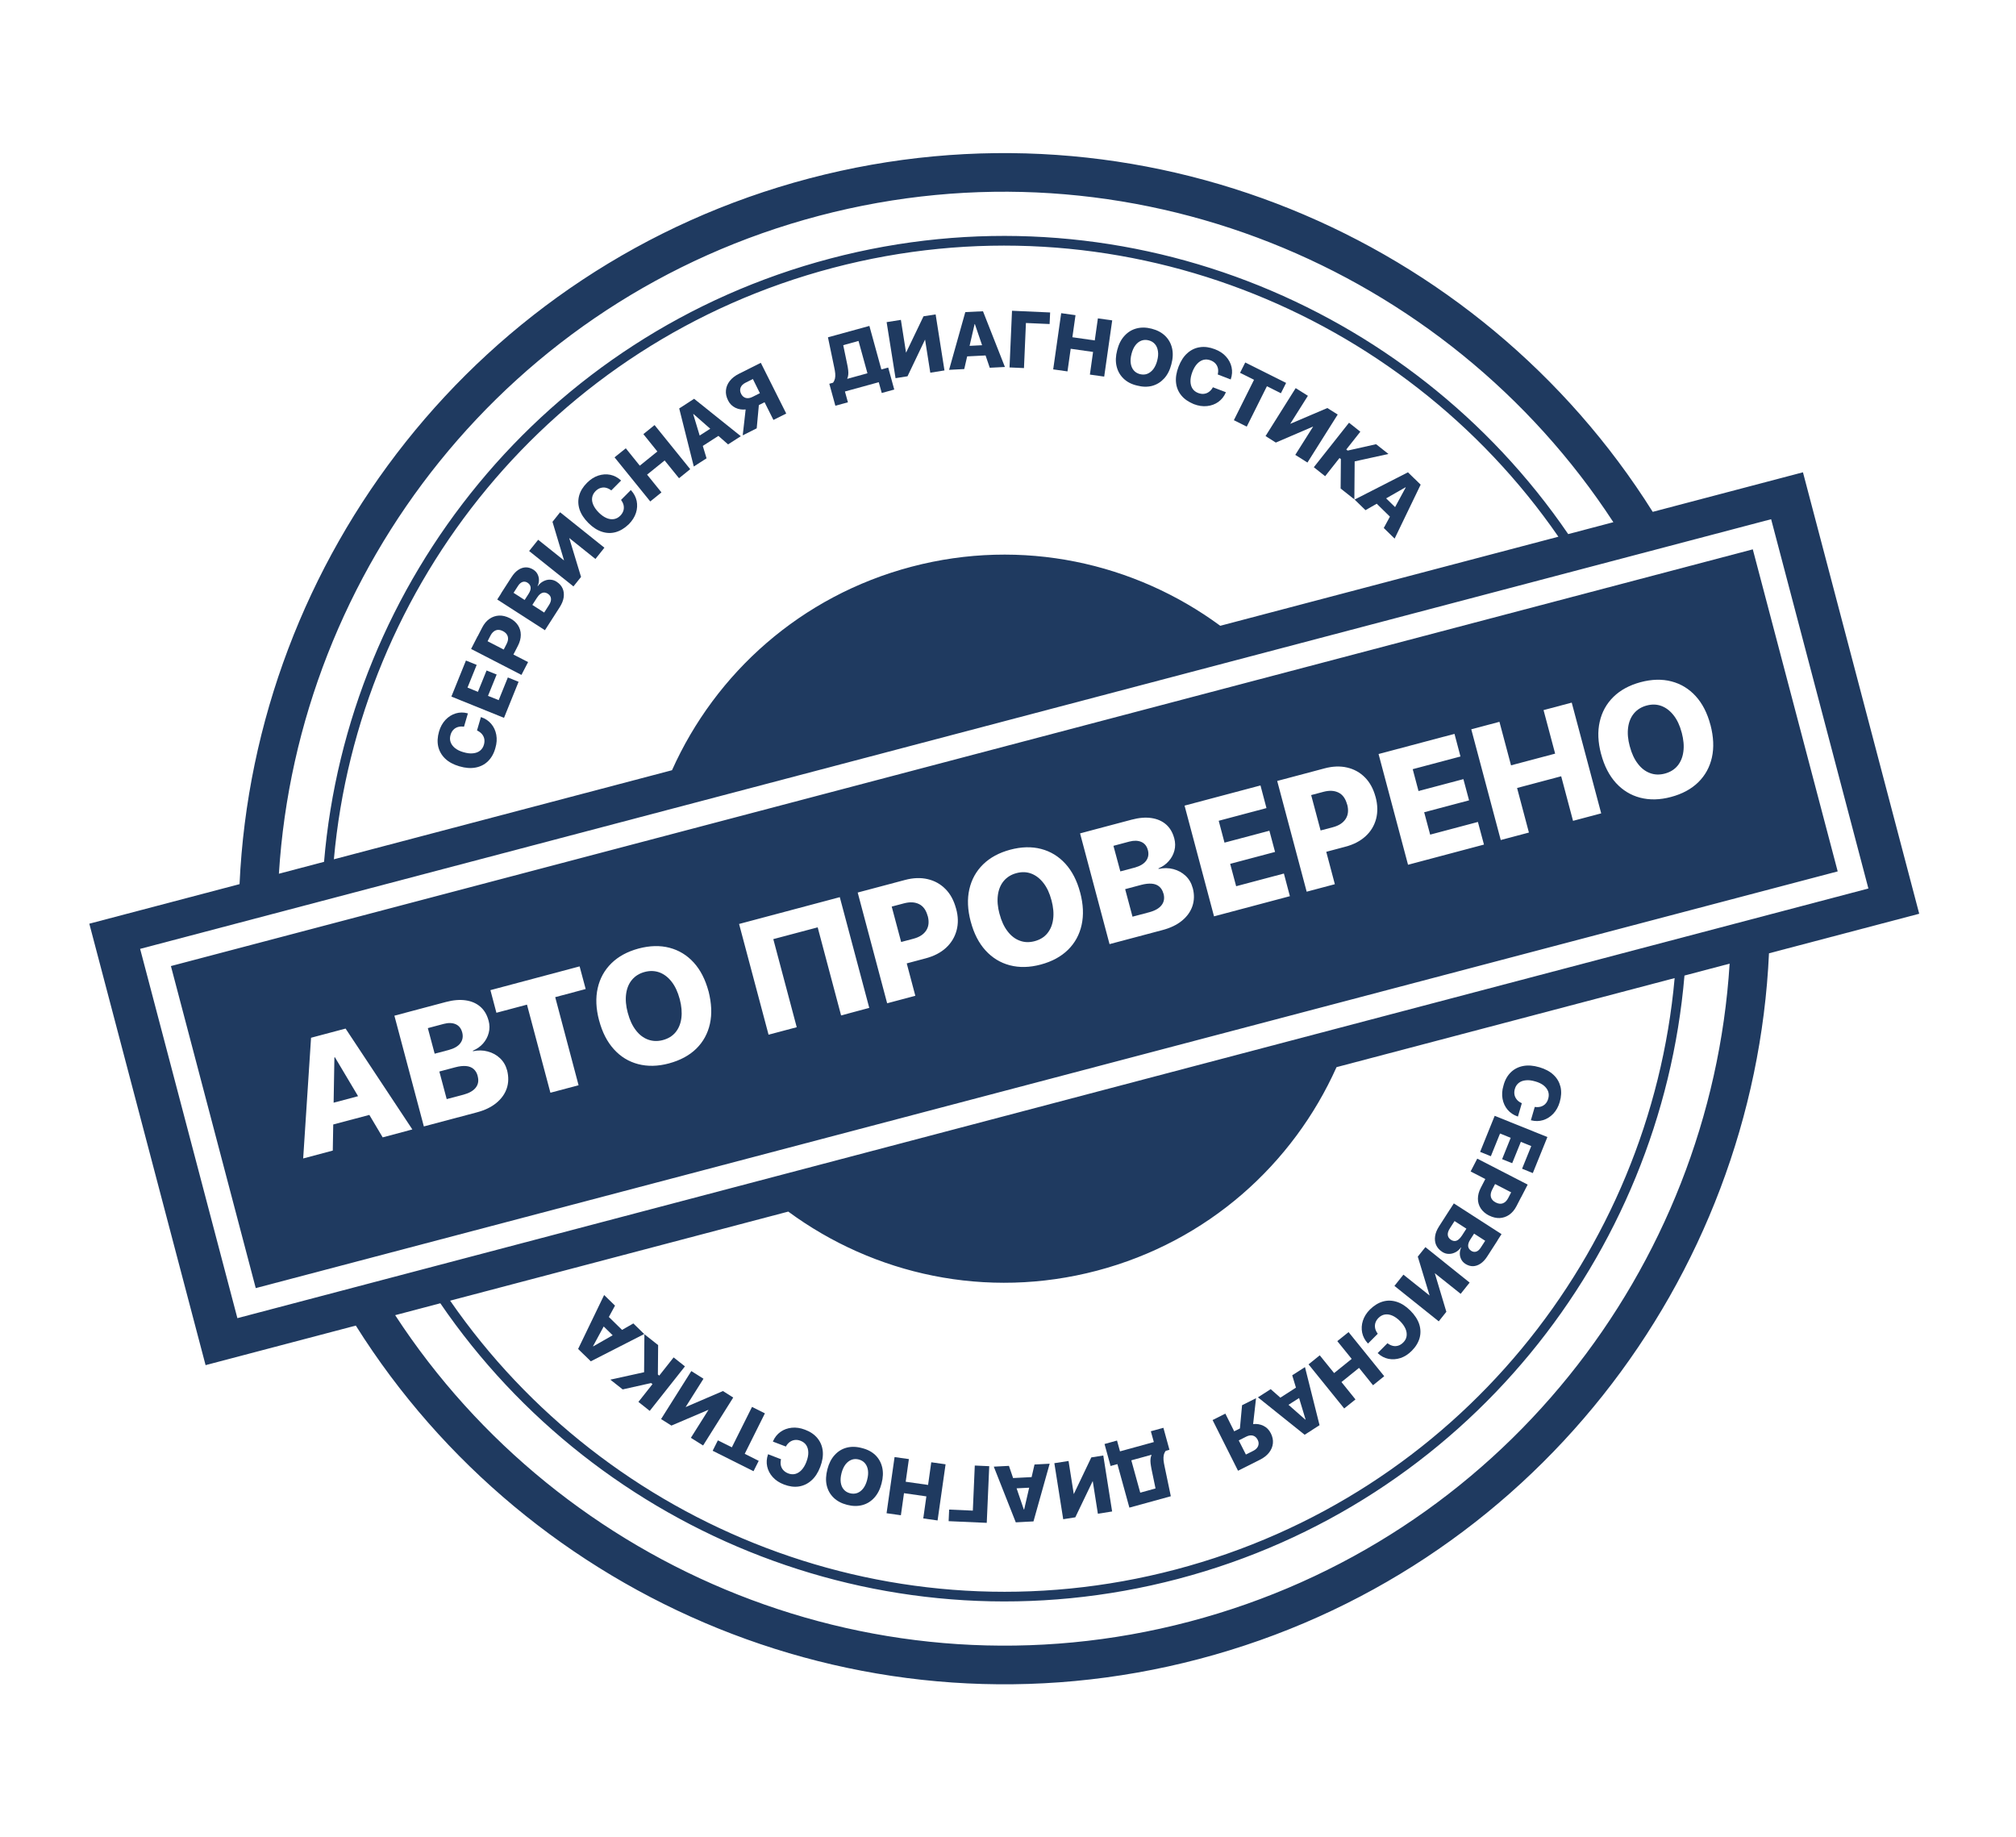 <svg width="158" height="144" viewBox="0 0 158 144" fill="none" xmlns="http://www.w3.org/2000/svg">
<path d="M129.529 40.115C115.945 18.491 89.395 7.145 63.426 13.983C37.456 20.826 19.941 43.782 18.774 69.292L7 72.392L16.112 106.989L27.886 103.889C41.469 125.514 68.025 136.859 93.989 130.016C119.958 123.173 137.473 100.223 138.641 74.712L150.415 71.612L141.303 37.015L129.529 40.115ZM64.195 16.91C88.533 10.501 113.396 20.918 126.444 40.926L122.905 41.859C110.495 23.692 87.544 14.34 65.078 20.26C42.611 26.18 27.248 45.617 25.397 67.543L21.858 68.476C23.352 44.633 39.858 23.319 64.195 16.91ZM122.136 42.063L95.636 49.044C88.926 44.103 80.125 42.124 71.441 44.414C62.758 46.703 56.073 52.756 52.667 60.364L26.167 67.344C28.095 45.837 43.213 26.802 65.271 20.994C87.33 15.187 109.862 24.293 122.136 42.063ZM93.219 127.089C68.882 133.499 44.019 123.081 30.97 103.073L34.509 102.14C46.925 120.308 69.871 129.654 92.337 123.739C114.803 117.819 130.166 98.382 132.017 76.456L135.556 75.523C134.062 99.361 117.557 120.68 93.219 127.089ZM35.279 101.936L61.779 94.955C68.489 99.896 77.29 101.875 85.973 99.585C94.657 97.296 101.342 91.243 104.748 83.635L131.247 76.655C129.32 98.163 114.201 117.197 92.143 123.005C70.09 128.818 47.552 119.701 35.279 101.936ZM146.432 69.634L18.605 103.307L10.982 74.365L138.809 40.692L146.432 69.634Z" fill="#1F3A60"/>
<path d="M118.408 84.039C118.673 83.779 119 83.615 119.377 83.544C119.754 83.473 120.177 83.503 120.641 83.641H120.646C121.11 83.779 121.483 83.978 121.758 84.243C122.039 84.508 122.217 84.824 122.304 85.186C122.385 85.548 122.365 85.941 122.242 86.364C122.135 86.736 121.962 87.042 121.733 87.287C121.503 87.526 121.238 87.695 120.937 87.787C120.636 87.878 120.325 87.883 120.004 87.802L119.979 87.797L120.284 86.751L120.325 86.757C120.483 86.777 120.626 86.767 120.764 86.726C120.896 86.685 121.019 86.614 121.116 86.512C121.218 86.41 121.294 86.272 121.34 86.104C121.396 85.905 121.396 85.721 121.335 85.543C121.274 85.37 121.156 85.212 120.988 85.074C120.815 84.936 120.595 84.829 120.325 84.753H120.32C120.045 84.671 119.8 84.64 119.581 84.666C119.362 84.686 119.178 84.753 119.03 84.87C118.882 84.987 118.78 85.14 118.724 85.339C118.678 85.497 118.668 85.645 118.694 85.788C118.719 85.93 118.78 86.053 118.872 86.17C118.964 86.287 119.086 86.374 119.239 86.445L119.27 86.461L118.964 87.506L118.933 87.496C118.622 87.389 118.362 87.215 118.158 86.976C117.954 86.736 117.822 86.451 117.76 86.124C117.699 85.798 117.72 85.446 117.832 85.079C117.944 84.64 118.143 84.299 118.408 84.039Z" fill="#1F3A60"/>
<path d="M121.274 89.112L120.131 91.937L119.29 91.595L120.009 89.821L119.193 89.489L118.515 91.162L117.725 90.846L118.398 89.173L117.562 88.837L116.843 90.616L116.001 90.275L117.143 87.45L121.274 89.112Z" fill="#1F3A60"/>
<path d="M119.729 92.84L119.209 93.844L115.257 91.81L115.777 90.805L119.729 92.84ZM117.429 92.299L116.945 93.237C116.838 93.452 116.802 93.64 116.848 93.819C116.894 93.992 117.021 94.135 117.225 94.242H117.23C117.439 94.349 117.623 94.369 117.791 94.303C117.959 94.237 118.097 94.099 118.204 93.89L118.688 92.952L119.458 93.35L118.852 94.527C118.699 94.823 118.51 95.047 118.281 95.206C118.051 95.364 117.801 95.445 117.531 95.461C117.261 95.471 116.985 95.404 116.7 95.262H116.695C116.414 95.119 116.2 94.93 116.052 94.706C115.904 94.477 115.828 94.227 115.828 93.951C115.828 93.676 115.899 93.39 116.052 93.095L116.659 91.917L117.429 92.299Z" fill="#1F3A60"/>
<path d="M114.303 95.221L113.635 96.261C113.508 96.455 113.452 96.633 113.467 96.786C113.482 96.939 113.564 97.067 113.712 97.163L113.717 97.168C113.814 97.23 113.916 97.26 114.013 97.26C114.11 97.26 114.212 97.219 114.303 97.148C114.395 97.077 114.492 96.97 114.579 96.832L115.231 95.822L115.833 96.21L115.226 97.153C115.104 97.342 115.053 97.515 115.063 97.663C115.078 97.811 115.155 97.933 115.298 98.025L115.303 98.03C115.43 98.112 115.563 98.132 115.695 98.091C115.828 98.051 115.945 97.944 116.047 97.785L116.7 96.776L117.373 97.209L116.557 98.474C116.399 98.719 116.226 98.907 116.032 99.035C115.843 99.162 115.644 99.228 115.445 99.234C115.247 99.239 115.048 99.177 114.849 99.055L114.844 99.05C114.701 98.958 114.594 98.841 114.523 98.703C114.451 98.561 114.41 98.413 114.41 98.249C114.41 98.086 114.441 97.928 114.517 97.775L114.497 97.765C114.38 97.928 114.237 98.056 114.069 98.142C113.9 98.229 113.727 98.275 113.544 98.27C113.36 98.27 113.187 98.214 113.023 98.107L113.018 98.102C112.804 97.964 112.651 97.785 112.554 97.576C112.463 97.367 112.437 97.133 112.473 96.883C112.508 96.628 112.616 96.373 112.789 96.103L113.63 94.792L114.303 95.221ZM117.679 96.72L117.067 97.673L113.329 95.266L113.941 94.313L117.679 96.72Z" fill="#1F3A60"/>
<path d="M115.18 100.519L114.477 101.401L112.452 99.784L112.162 100.152L112.31 99.32L113.355 102.808L112.758 103.558L109.286 100.779L109.99 99.897L112.034 101.528L112.361 101.12L112.182 101.992L111.116 98.484L111.713 97.74L115.18 100.519Z" fill="#1F3A60"/>
<path d="M108.383 102.003C108.74 101.901 109.102 101.911 109.469 102.028C109.837 102.145 110.194 102.375 110.535 102.716C110.877 103.058 111.106 103.41 111.229 103.777C111.346 104.144 111.356 104.506 111.259 104.863C111.157 105.22 110.953 105.557 110.642 105.868C110.367 106.143 110.071 106.332 109.755 106.434C109.439 106.536 109.128 106.556 108.817 106.495C108.511 106.434 108.23 106.286 107.991 106.061L107.97 106.046L108.74 105.271L108.776 105.297C108.903 105.388 109.036 105.45 109.174 105.48C109.311 105.511 109.449 105.501 109.587 105.46C109.724 105.419 109.857 105.332 109.979 105.21C110.122 105.067 110.214 104.899 110.239 104.715C110.265 104.532 110.239 104.338 110.153 104.139C110.066 103.94 109.923 103.736 109.724 103.537C109.52 103.333 109.316 103.191 109.113 103.104C108.909 103.017 108.715 102.992 108.531 103.022C108.348 103.053 108.185 103.14 108.037 103.288C107.919 103.405 107.843 103.532 107.797 103.665C107.751 103.803 107.746 103.94 107.771 104.083C107.797 104.226 107.863 104.363 107.96 104.501L107.981 104.527L107.216 105.297L107.19 105.271C106.966 105.026 106.823 104.751 106.757 104.445C106.696 104.139 106.711 103.823 106.813 103.507C106.915 103.191 107.098 102.895 107.374 102.62C107.69 102.314 108.026 102.105 108.383 102.003Z" fill="#1F3A60"/>
<path d="M108.485 107.856L107.608 108.565L106.512 107.203L105.135 108.315L106.232 109.676L105.349 110.385L102.555 106.928L103.432 106.219L104.559 107.611L105.936 106.5L104.809 105.108L105.691 104.399L108.485 107.856Z" fill="#1F3A60"/>
<path d="M102.305 111.262L102.825 112.078L102.249 112.445L98.588 109.513L99.588 108.871L102.305 111.262ZM102.295 109.258L100.505 110.405L99.853 109.855L102.066 108.432L102.295 109.258ZM103.417 111.695L102.54 112.256L102.02 111.441L102.321 111.247L101.275 107.785L102.275 107.142L103.417 111.695Z" fill="#1F3A60"/>
<path d="M96.034 110.788L96.727 112.175L97.176 111.951L97.344 110.13L98.44 109.58L98.211 111.609C98.496 111.578 98.762 111.619 99.016 111.742C99.272 111.864 99.46 112.058 99.593 112.323L99.598 112.328C99.73 112.593 99.787 112.853 99.761 113.113C99.736 113.373 99.639 113.613 99.465 113.837C99.292 114.062 99.047 114.255 98.726 114.413L97.028 115.265L95.034 111.293L96.034 110.788ZM97.645 113.995L98.231 113.7C98.415 113.608 98.542 113.48 98.603 113.327C98.665 113.169 98.654 113.011 98.568 112.838L98.563 112.833C98.476 112.664 98.354 112.557 98.196 112.512C98.037 112.471 97.859 112.496 97.67 112.593L97.084 112.889L97.645 113.995Z" fill="#1F3A60"/>
<path d="M91.179 111.9L91.653 113.623L91.363 113.705C91.286 113.807 91.235 113.919 91.21 114.031C91.184 114.143 91.179 114.276 91.189 114.424C91.205 114.572 91.23 114.745 91.276 114.944L91.761 117.264L88.513 118.156L87.574 114.745L87.039 114.893L86.565 113.17L87.544 112.899L87.778 113.746L90.43 113.017L90.195 112.17L91.179 111.9ZM90.175 114.689C90.159 114.556 90.159 114.439 90.17 114.332C90.18 114.225 90.205 114.128 90.246 114.041L90.241 114.016L88.665 114.449L89.364 116.984L90.562 116.652L90.246 115.128C90.216 114.964 90.19 114.822 90.175 114.689Z" fill="#1F3A60"/>
<path d="M87.161 118.457L86.044 118.635L85.642 116.076L85.178 116.147L85.851 115.632L84.275 118.916L83.327 119.064L82.633 114.673L83.745 114.5L84.153 117.085L84.668 117.004L83.949 117.529L85.529 114.22L86.468 114.072L87.161 118.457Z" fill="#1F3A60"/>
<path d="M80.242 118.309L80.293 119.273L79.61 119.309L77.886 114.944L79.074 114.883L80.242 118.309ZM81.231 116.565L79.11 116.672L78.814 115.867L81.44 115.734L81.231 116.565ZM80.997 119.237L79.956 119.288L79.905 118.319L80.267 118.299L81.078 114.776L82.266 114.714L80.997 119.237Z" fill="#1F3A60"/>
<path d="M77.529 114.908L77.335 119.349L74.347 119.217L74.388 118.309L76.244 118.391L76.397 114.857L77.529 114.908Z" fill="#1F3A60"/>
<path d="M73.481 119.161L72.359 119.003L72.603 117.274L70.849 117.024L70.605 118.753L69.483 118.595L70.11 114.194L71.232 114.352L70.982 116.127L72.736 116.377L72.986 114.602L74.108 114.76L73.481 119.161Z" fill="#1F3A60"/>
<path d="M68.606 114.041C68.876 114.306 69.055 114.628 69.141 115.005C69.228 115.382 69.213 115.801 69.09 116.259V116.265C68.973 116.723 68.779 117.096 68.519 117.381C68.259 117.667 67.948 117.861 67.581 117.957C67.214 118.054 66.816 118.049 66.388 117.937C65.949 117.825 65.597 117.636 65.327 117.371C65.057 117.106 64.879 116.79 64.792 116.412C64.705 116.035 64.726 115.617 64.843 115.163V115.158C64.96 114.699 65.149 114.327 65.409 114.041C65.669 113.751 65.98 113.557 66.342 113.46C66.704 113.363 67.107 113.368 67.545 113.486C67.984 113.593 68.336 113.781 68.606 114.041ZM66.73 114.408C66.551 114.48 66.393 114.602 66.26 114.776C66.128 114.954 66.026 115.173 65.954 115.444V115.449C65.883 115.719 65.863 115.964 65.893 116.183C65.924 116.402 66 116.586 66.123 116.729C66.245 116.876 66.413 116.978 66.617 117.029C66.816 117.08 67.01 117.075 67.188 117.009C67.367 116.943 67.525 116.82 67.657 116.647C67.79 116.474 67.892 116.249 67.963 115.974V115.969C68.035 115.699 68.055 115.454 68.025 115.235C67.994 115.015 67.918 114.832 67.795 114.684C67.673 114.536 67.51 114.439 67.306 114.383C67.102 114.332 66.908 114.337 66.73 114.408Z" fill="#1F3A60"/>
<path d="M64.063 112.711C64.297 112.996 64.44 113.333 64.481 113.715C64.522 114.098 64.456 114.516 64.282 114.97C64.109 115.423 63.879 115.775 63.589 116.03C63.303 116.285 62.972 116.443 62.605 116.499C62.237 116.555 61.85 116.499 61.437 116.341C61.075 116.203 60.784 116.01 60.56 115.76C60.336 115.51 60.193 115.235 60.126 114.929C60.06 114.623 60.081 114.312 60.188 113.996L60.193 113.97L61.212 114.363L61.202 114.404C61.172 114.556 61.167 114.704 61.197 114.842C61.228 114.98 61.289 115.102 61.386 115.214C61.483 115.321 61.61 115.408 61.773 115.474C61.967 115.546 62.151 115.561 62.329 115.515C62.508 115.469 62.676 115.362 62.824 115.204C62.972 115.046 63.099 114.832 63.201 114.567V114.562C63.303 114.296 63.354 114.052 63.349 113.832C63.344 113.608 63.293 113.425 63.191 113.266C63.089 113.108 62.941 112.996 62.747 112.92C62.594 112.859 62.446 112.838 62.304 112.853C62.161 112.869 62.028 112.92 61.911 113.001C61.794 113.083 61.687 113.2 61.605 113.343L61.59 113.368L60.575 112.981L60.585 112.95C60.718 112.644 60.912 112.405 61.167 112.221C61.422 112.038 61.717 111.931 62.049 111.895C62.38 111.859 62.727 111.91 63.089 112.048C63.502 112.201 63.828 112.425 64.063 112.711Z" fill="#1F3A60"/>
<path d="M58.367 113.939L59.463 114.49L59.055 115.301L55.853 113.699L56.261 112.884L57.358 113.429L58.938 110.263L59.948 110.767L58.367 113.939Z" fill="#1F3A60"/>
<path d="M55.104 113.286L54.145 112.685L55.527 110.492L55.129 110.242L55.971 110.298L52.621 111.726L51.81 111.216L54.181 107.453L55.134 108.055L53.737 110.268L54.176 110.543L53.288 110.467L56.659 109.019L57.465 109.528L55.104 113.286Z" fill="#1F3A60"/>
<path d="M53.681 107.086L50.922 110.574L50.035 109.87L51.137 108.478L51.03 108.392L48.801 108.891L47.833 108.126L50.571 107.525L50.479 107.637L50.504 104.567L51.58 105.419L51.56 107.724L51.667 107.81L52.794 106.383L53.681 107.086Z" fill="#1F3A60"/>
<path d="M46.476 105.506L45.798 106.199L45.309 105.72L47.348 101.493L48.2 102.324L46.476 105.506ZM46.303 106.689L45.558 105.959L46.237 105.266L46.497 105.516L49.638 103.721L50.489 104.552L46.303 106.689ZM48.424 105.047L46.905 103.558L47.292 102.798L49.174 104.639L48.424 105.047Z" fill="#1F3A60"/>
<path d="M72.701 71.781C72.579 71.327 72.359 71.021 72.033 70.858C71.707 70.695 71.314 70.674 70.85 70.796L69.886 71.051L70.626 73.825L71.59 73.57C72.053 73.448 72.385 73.234 72.589 72.923C72.788 72.617 72.829 72.24 72.711 71.791L72.701 71.781Z" fill="#1F3A60"/>
<path d="M53.269 78.292C53.121 77.746 52.917 77.298 52.642 76.946C52.371 76.594 52.05 76.349 51.688 76.212C51.326 76.079 50.934 76.064 50.52 76.176C50.118 76.283 49.786 76.487 49.536 76.783C49.286 77.079 49.133 77.446 49.072 77.889C49.011 78.333 49.052 78.828 49.2 79.378L49.205 79.388C49.348 79.934 49.557 80.383 49.832 80.74C50.102 81.097 50.424 81.341 50.786 81.474C51.148 81.606 51.535 81.622 51.943 81.515C52.366 81.403 52.703 81.198 52.948 80.898C53.192 80.597 53.345 80.23 53.401 79.786C53.458 79.343 53.417 78.853 53.274 78.307L53.269 78.292Z" fill="#1F3A60"/>
<path d="M82.404 70.547C82.262 70.001 82.053 69.552 81.777 69.201C81.502 68.849 81.186 68.604 80.824 68.466C80.462 68.329 80.069 68.319 79.656 68.431C79.253 68.538 78.922 68.742 78.672 69.037C78.422 69.333 78.269 69.7 78.208 70.144C78.147 70.588 78.188 71.082 78.335 71.628L78.341 71.638C78.483 72.183 78.692 72.632 78.968 72.989C79.238 73.346 79.559 73.591 79.921 73.723C80.283 73.861 80.671 73.871 81.079 73.764C81.502 73.652 81.838 73.448 82.083 73.147C82.328 72.846 82.481 72.479 82.537 72.036C82.598 71.592 82.552 71.103 82.41 70.557L82.404 70.547Z" fill="#1F3A60"/>
<path d="M91.18 70.026C91.119 69.797 91.012 69.619 90.859 69.486C90.706 69.353 90.512 69.277 90.272 69.257C90.033 69.236 89.752 69.267 89.426 69.353L88.182 69.685L88.758 71.842L90.068 71.495C90.522 71.373 90.843 71.189 91.037 70.939C91.231 70.689 91.282 70.388 91.19 70.042L91.18 70.026Z" fill="#1F3A60"/>
<path d="M37.436 84.319C37.375 84.09 37.268 83.911 37.115 83.778C36.962 83.646 36.763 83.569 36.524 83.549C36.284 83.529 36.004 83.559 35.677 83.646L34.433 83.977L35.009 86.139L36.32 85.793C36.773 85.67 37.095 85.487 37.288 85.237C37.482 84.987 37.533 84.686 37.436 84.339V84.319Z" fill="#1F3A60"/>
<path d="M26.249 82.861L26.208 82.871L26.147 86.42L28.064 85.91L26.249 82.861Z" fill="#1F3A60"/>
<path d="M34.066 82.58L35.147 82.295C35.59 82.177 35.902 81.999 36.08 81.754C36.264 81.51 36.309 81.224 36.223 80.903L36.218 80.892C36.136 80.592 35.968 80.383 35.713 80.27C35.453 80.158 35.142 80.148 34.775 80.245L33.531 80.576L34.066 82.58Z" fill="#1F3A60"/>
<path d="M87.804 68.293L88.885 68.007C89.329 67.89 89.64 67.711 89.819 67.467C90.002 67.222 90.048 66.936 89.961 66.615L89.956 66.605C89.875 66.304 89.706 66.095 89.446 65.983C89.186 65.871 88.875 65.861 88.508 65.957L87.264 66.289L87.804 68.293Z" fill="#1F3A60"/>
<path d="M131.799 57.411C131.656 56.866 131.447 56.417 131.171 56.065C130.896 55.714 130.58 55.469 130.218 55.331C129.856 55.193 129.463 55.183 129.05 55.295C128.647 55.403 128.316 55.606 128.066 55.902C127.816 56.198 127.663 56.565 127.602 57.009C127.541 57.452 127.582 57.947 127.73 58.492L127.735 58.503C127.877 59.048 128.087 59.497 128.362 59.854C128.632 60.211 128.953 60.456 129.315 60.588C129.677 60.726 130.065 60.736 130.473 60.629C130.896 60.517 131.233 60.308 131.477 60.012C131.722 59.711 131.875 59.344 131.931 58.9C131.992 58.457 131.946 57.967 131.804 57.422L131.799 57.411Z" fill="#1F3A60"/>
<path d="M105.574 63.041C105.452 62.587 105.233 62.281 104.906 62.118C104.58 61.955 104.187 61.934 103.723 62.057L102.76 62.312L103.499 65.085L104.463 64.831C104.927 64.708 105.258 64.494 105.462 64.183C105.661 63.877 105.702 63.5 105.585 63.051L105.574 63.041Z" fill="#1F3A60"/>
<path d="M137.372 43.053L13.395 75.712L20.044 100.952L144.026 68.293L137.372 43.053ZM29.992 89.138L28.947 87.378L26.117 88.128L26.081 90.173L23.761 90.79L24.378 81.331L26.412 80.79L27.085 80.612L32.317 88.516L29.992 89.138ZM39.716 85.298C39.568 85.737 39.292 86.119 38.895 86.445C38.497 86.772 37.987 87.016 37.365 87.18L35.427 87.695L33.219 88.281L30.91 79.602L32.016 79.307L34.953 78.526C35.524 78.374 36.044 78.333 36.498 78.399C36.957 78.465 37.34 78.634 37.645 78.899C37.951 79.164 38.166 79.526 38.288 79.98L38.293 79.99C38.38 80.316 38.385 80.638 38.303 80.948C38.222 81.26 38.074 81.535 37.86 81.78C37.645 82.024 37.375 82.213 37.059 82.346L37.069 82.386C37.472 82.3 37.86 82.305 38.227 82.407C38.594 82.504 38.915 82.677 39.185 82.932C39.456 83.187 39.639 83.503 39.741 83.88L39.746 83.891C39.869 84.39 39.864 84.859 39.716 85.298ZM45.345 85.053L43.137 85.64L41.301 78.736L38.905 79.373L38.436 77.599L45.426 75.737L45.901 77.512L43.514 78.149L45.345 85.053ZM55.64 80.235C55.471 80.999 55.115 81.647 54.574 82.183C54.029 82.718 53.315 83.1 52.432 83.34C51.561 83.575 50.75 83.59 50.011 83.396C49.271 83.202 48.639 82.815 48.114 82.234C47.589 81.657 47.201 80.903 46.956 79.98L46.951 79.969C46.706 79.047 46.671 78.205 46.844 77.44C47.017 76.676 47.374 76.028 47.92 75.493C48.465 74.957 49.174 74.575 50.041 74.34C50.923 74.106 51.734 74.085 52.473 74.279C53.213 74.473 53.845 74.86 54.37 75.436C54.895 76.013 55.278 76.762 55.528 77.685L55.533 77.695C55.767 78.629 55.808 79.47 55.64 80.235ZM65.919 79.582L64.084 72.678L60.606 73.601L62.442 80.505L60.234 81.091L57.924 72.413L65.817 70.312L68.127 78.99L65.919 79.582ZM74.97 72.918C74.827 73.448 74.552 73.902 74.144 74.279C73.736 74.656 73.206 74.932 72.558 75.105L71.064 75.503L71.737 78.042L69.529 78.629L67.22 69.95L69.427 69.364L70.921 68.966C71.569 68.793 72.161 68.772 72.706 68.9C73.252 69.027 73.716 69.287 74.098 69.675C74.486 70.062 74.756 70.572 74.924 71.189L74.929 71.199C75.103 71.816 75.113 72.387 74.97 72.918ZM84.77 72.489C84.602 73.254 84.245 73.902 83.705 74.437C83.159 74.972 82.445 75.36 81.563 75.595C80.691 75.829 79.88 75.844 79.141 75.651C78.402 75.457 77.769 75.069 77.239 74.488C76.714 73.912 76.326 73.157 76.082 72.234L76.077 72.224C75.832 71.301 75.796 70.46 75.969 69.695C76.143 68.93 76.5 68.283 77.045 67.747C77.591 67.212 78.3 66.829 79.167 66.595C80.049 66.36 80.859 66.34 81.599 66.534C82.338 66.727 82.971 67.115 83.496 67.691C84.021 68.267 84.408 69.017 84.653 69.94L84.658 69.95C84.903 70.883 84.939 71.724 84.77 72.489ZM93.454 71.011C93.306 71.449 93.031 71.832 92.633 72.158C92.235 72.484 91.725 72.729 91.103 72.892L89.166 73.407L86.958 73.993L84.648 65.315L85.754 65.019L88.692 64.239C89.263 64.086 89.778 64.045 90.237 64.112C90.695 64.178 91.078 64.346 91.384 64.611C91.69 64.876 91.904 65.239 92.026 65.692L92.031 65.703C92.118 66.034 92.123 66.35 92.042 66.661C91.96 66.972 91.812 67.248 91.593 67.492C91.379 67.737 91.109 67.926 90.792 68.058L90.802 68.099C91.205 68.012 91.593 68.017 91.96 68.114C92.327 68.211 92.648 68.385 92.919 68.639C93.189 68.894 93.372 69.211 93.474 69.588L93.48 69.598C93.612 70.098 93.602 70.567 93.454 71.011ZM95.147 71.816L92.837 63.138L98.788 61.557L99.257 63.331L95.514 64.326L95.968 66.039L99.486 65.106L99.93 66.768L96.412 67.701L96.881 69.455L100.623 68.461L101.092 70.236L95.147 71.816ZM107.849 64.178C107.706 64.708 107.436 65.162 107.022 65.539C106.609 65.917 106.084 66.192 105.437 66.36L103.943 66.758L104.616 69.297L102.408 69.884L100.098 61.205L102.306 60.619L103.8 60.221C104.447 60.048 105.039 60.027 105.585 60.155C106.13 60.282 106.594 60.542 106.977 60.93C107.359 61.317 107.634 61.822 107.803 62.444L107.808 62.454C107.976 63.077 107.986 63.648 107.849 64.178ZM110.352 67.773L108.042 59.094L113.993 57.514L114.462 59.288L110.719 60.282L111.173 61.995L114.691 61.062L115.135 62.725L111.617 63.658L112.086 65.412L115.828 64.418L116.303 66.192L110.352 67.773ZM123.283 64.331L122.355 60.838L118.898 61.756L119.826 65.249L117.618 65.835L115.308 57.157L117.516 56.57L118.424 59.981L121.881 59.064L120.973 55.652L123.181 55.066L125.491 63.745L123.283 64.331ZM134.17 59.354C134.001 60.119 133.644 60.767 133.104 61.302C132.558 61.837 131.844 62.225 130.962 62.459C130.09 62.694 129.28 62.709 128.54 62.516C127.801 62.322 127.169 61.934 126.643 61.358C126.118 60.777 125.731 60.027 125.486 59.104L125.481 59.094C125.236 58.171 125.2 57.33 125.374 56.565C125.547 55.8 125.904 55.153 126.45 54.617C126.995 54.082 127.704 53.7 128.571 53.465C129.453 53.23 130.264 53.21 131.003 53.404C131.742 53.597 132.375 53.985 132.9 54.561C133.425 55.137 133.808 55.887 134.052 56.81L134.057 56.82C134.297 57.748 134.338 58.589 134.17 59.354Z" fill="#1F3A60"/>
<path d="M38.242 59.661C37.976 59.921 37.65 60.084 37.273 60.155C36.895 60.227 36.472 60.196 36.008 60.058H36.003C35.539 59.921 35.167 59.722 34.891 59.457C34.616 59.192 34.432 58.876 34.346 58.514C34.264 58.151 34.285 57.759 34.407 57.336C34.514 56.963 34.688 56.657 34.917 56.413C35.146 56.173 35.411 56.005 35.712 55.913C36.013 55.821 36.324 55.816 36.645 55.903L36.671 55.908L36.365 56.953L36.324 56.948C36.166 56.928 36.023 56.938 35.886 56.979C35.753 57.019 35.631 57.091 35.534 57.193C35.432 57.295 35.355 57.432 35.309 57.601C35.253 57.8 35.253 57.983 35.315 58.162C35.376 58.335 35.493 58.493 35.661 58.631C35.835 58.768 36.054 58.876 36.324 58.952H36.329C36.605 59.034 36.849 59.064 37.069 59.039C37.288 59.018 37.471 58.952 37.619 58.835C37.767 58.717 37.869 58.564 37.925 58.366C37.971 58.208 37.981 58.06 37.956 57.917C37.93 57.774 37.869 57.652 37.778 57.539C37.686 57.427 37.563 57.336 37.41 57.259L37.385 57.244L37.691 56.199L37.721 56.209C38.032 56.316 38.292 56.489 38.496 56.729C38.7 56.968 38.833 57.254 38.894 57.58C38.955 57.907 38.935 58.258 38.823 58.626C38.706 59.059 38.507 59.401 38.242 59.661Z" fill="#1F3A60"/>
<path d="M35.376 54.592L36.518 51.767L37.359 52.109L36.64 53.888L37.456 54.22L38.134 52.547L38.925 52.863L38.246 54.536L39.083 54.872L39.802 53.093L40.643 53.434L39.501 56.259L35.376 54.592Z" fill="#1F3A60"/>
<path d="M36.921 50.859L37.436 49.855L41.388 51.889L40.867 52.894L36.921 50.859ZM39.221 51.405L39.705 50.467C39.812 50.253 39.848 50.064 39.797 49.886C39.751 49.712 39.623 49.569 39.419 49.462H39.414C39.21 49.355 39.022 49.335 38.853 49.401C38.685 49.468 38.547 49.605 38.44 49.814L37.956 50.752L37.186 50.355L37.793 49.177C37.946 48.881 38.135 48.657 38.364 48.499C38.593 48.341 38.843 48.259 39.114 48.244C39.384 48.233 39.659 48.3 39.945 48.443H39.95C40.23 48.585 40.444 48.774 40.592 48.998C40.74 49.228 40.816 49.478 40.816 49.753C40.816 50.028 40.745 50.314 40.592 50.61L39.985 51.788L39.221 51.405Z" fill="#1F3A60"/>
<path d="M38.971 46.984L39.583 46.031L43.32 48.438L42.708 49.391L38.971 46.984ZM42.346 48.478L43.014 47.438C43.142 47.245 43.198 47.066 43.182 46.913C43.167 46.755 43.086 46.633 42.938 46.536L42.933 46.531C42.836 46.469 42.734 46.439 42.637 46.439C42.535 46.444 42.438 46.48 42.346 46.551C42.249 46.623 42.158 46.73 42.071 46.867L41.418 47.877L40.816 47.489L41.423 46.546C41.546 46.357 41.602 46.184 41.587 46.036C41.571 45.888 41.495 45.766 41.352 45.674L41.347 45.669C41.219 45.587 41.087 45.567 40.954 45.608C40.822 45.654 40.704 45.756 40.602 45.914L39.95 46.923L39.277 46.49L40.093 45.225C40.251 44.981 40.424 44.792 40.618 44.664C40.806 44.537 41.005 44.471 41.204 44.466C41.403 44.461 41.602 44.522 41.801 44.644L41.806 44.649C41.949 44.741 42.056 44.858 42.127 44.996C42.198 45.139 42.239 45.287 42.239 45.45C42.239 45.613 42.209 45.771 42.132 45.924L42.153 45.934C42.27 45.771 42.413 45.644 42.581 45.557C42.749 45.47 42.922 45.424 43.106 45.429C43.29 45.434 43.463 45.485 43.626 45.593L43.631 45.598C43.845 45.735 44.003 45.914 44.095 46.123C44.187 46.332 44.212 46.566 44.177 46.816C44.141 47.066 44.034 47.326 43.861 47.596L43.019 48.907L42.346 48.478Z" fill="#1F3A60"/>
<path d="M41.469 43.185L42.178 42.303L44.202 43.92L44.493 43.553L44.345 44.384L43.3 40.896L43.896 40.147L47.369 42.925L46.665 43.808L44.62 42.171L44.294 42.579L44.472 41.707L45.538 45.215L44.942 45.959L41.469 43.185Z" fill="#1F3A60"/>
<path d="M48.266 41.702C47.909 41.804 47.547 41.794 47.18 41.676C46.813 41.559 46.456 41.33 46.114 40.988C45.773 40.646 45.543 40.295 45.421 39.928C45.303 39.56 45.293 39.198 45.39 38.841C45.487 38.484 45.696 38.148 46.007 37.837C46.282 37.562 46.578 37.373 46.894 37.271C47.211 37.169 47.522 37.148 47.833 37.21C48.139 37.276 48.414 37.419 48.659 37.643L48.679 37.658L47.909 38.434L47.873 38.408C47.746 38.316 47.613 38.255 47.476 38.224C47.338 38.194 47.2 38.204 47.063 38.245C46.925 38.286 46.792 38.372 46.67 38.495C46.527 38.642 46.441 38.806 46.41 38.989C46.379 39.173 46.41 39.367 46.497 39.566C46.583 39.764 46.726 39.968 46.925 40.167C47.129 40.371 47.333 40.514 47.537 40.601C47.741 40.687 47.935 40.713 48.118 40.682C48.302 40.651 48.465 40.565 48.613 40.417C48.73 40.3 48.806 40.172 48.852 40.04C48.898 39.902 48.903 39.764 48.878 39.621C48.852 39.479 48.786 39.341 48.689 39.203L48.674 39.178L49.439 38.408L49.464 38.434C49.689 38.678 49.831 38.954 49.898 39.26C49.959 39.566 49.944 39.882 49.842 40.198C49.74 40.514 49.551 40.81 49.281 41.085C48.959 41.391 48.623 41.6 48.266 41.702Z" fill="#1F3A60"/>
<path d="M48.164 35.843L49.046 35.134L50.142 36.496L51.519 35.384L50.423 34.023L51.3 33.314L54.094 36.771L53.217 37.48L52.09 36.088L50.714 37.199L51.84 38.591L50.963 39.3L48.164 35.843Z" fill="#1F3A60"/>
<path d="M53.232 32.009L54.109 31.448L54.635 32.264L54.329 32.457L55.374 35.919L54.375 36.562L53.232 32.009ZM54.344 32.442L53.824 31.626L54.4 31.254L58.061 34.186L57.062 34.828L54.344 32.442ZM54.354 34.441L56.144 33.294L56.797 33.844L54.584 35.267L54.354 34.441Z" fill="#1F3A60"/>
<path d="M60.616 32.911L59.922 31.524L59.474 31.748L59.306 33.569L58.209 34.12L58.439 32.09C58.153 32.121 57.888 32.08 57.633 31.957C57.383 31.835 57.189 31.641 57.057 31.376V31.371C56.924 31.106 56.868 30.846 56.894 30.586C56.919 30.326 57.016 30.086 57.189 29.862C57.363 29.637 57.608 29.444 57.929 29.286L59.627 28.434L61.62 32.411L60.616 32.911ZM59.005 29.704L58.418 30C58.235 30.091 58.107 30.219 58.046 30.372C57.985 30.53 57.995 30.688 58.082 30.861V30.866C58.168 31.035 58.291 31.142 58.449 31.188C58.607 31.228 58.785 31.203 58.974 31.106L59.555 30.815L59.005 29.704Z" fill="#1F3A60"/>
<path d="M65.47 31.799L64.996 30.076L65.287 29.994C65.363 29.892 65.414 29.78 65.44 29.668C65.465 29.556 65.47 29.423 65.46 29.275C65.445 29.128 65.419 28.954 65.373 28.755L64.889 26.435L68.137 25.543L69.075 28.954L69.611 28.806L70.085 30.53L69.106 30.8L68.871 29.954L66.22 30.683L66.454 31.529L65.47 31.799ZM66.475 29.015C66.49 29.148 66.49 29.265 66.48 29.372C66.47 29.479 66.444 29.576 66.403 29.663L66.408 29.689L67.984 29.255L67.285 26.721L66.087 27.052L66.403 28.577C66.439 28.735 66.459 28.883 66.475 29.015Z" fill="#1F3A60"/>
<path d="M69.488 25.247L70.605 25.069L71.008 27.629L71.472 27.557L70.804 28.072L72.379 24.788L73.328 24.641L74.021 29.031L72.91 29.209L72.502 26.624L71.987 26.706L72.706 26.18L71.125 29.49L70.187 29.638L69.488 25.247Z" fill="#1F3A60"/>
<path d="M75.653 24.462L76.693 24.411L76.744 25.38L76.382 25.401L75.571 28.924L74.383 28.985L75.653 24.462ZM75.418 27.134L77.545 27.027L77.84 27.828L75.209 27.96L75.418 27.134ZM76.403 25.395L76.357 24.432L77.04 24.396L78.758 28.761L77.57 28.822L76.403 25.395Z" fill="#1F3A60"/>
<path d="M79.12 28.796L79.314 24.355L82.302 24.488L82.261 25.395L80.405 25.314L80.252 28.847L79.12 28.796Z" fill="#1F3A60"/>
<path d="M83.169 24.544L84.291 24.701L84.046 26.43L85.8 26.68L86.045 24.951L87.167 25.109L86.539 29.515L85.418 29.357L85.667 27.582L83.913 27.333L83.663 29.107L82.542 28.949L83.169 24.544Z" fill="#1F3A60"/>
<path d="M88.043 29.658C87.773 29.393 87.595 29.072 87.508 28.694C87.421 28.317 87.437 27.899 87.559 27.44V27.435C87.676 26.976 87.865 26.604 88.13 26.318C88.39 26.032 88.701 25.839 89.068 25.742C89.435 25.645 89.833 25.65 90.261 25.762C90.7 25.874 91.052 26.063 91.322 26.328C91.592 26.593 91.771 26.915 91.857 27.287C91.944 27.659 91.929 28.082 91.806 28.536V28.541C91.689 29 91.501 29.372 91.24 29.658C90.98 29.943 90.669 30.137 90.307 30.239C89.945 30.336 89.543 30.331 89.104 30.214C88.665 30.112 88.314 29.923 88.043 29.658ZM89.92 29.296C90.098 29.224 90.256 29.102 90.389 28.929C90.522 28.75 90.624 28.531 90.695 28.261V28.256C90.766 27.985 90.787 27.741 90.751 27.521C90.72 27.302 90.644 27.119 90.522 26.976C90.399 26.828 90.231 26.726 90.027 26.675C89.828 26.624 89.634 26.629 89.456 26.695C89.277 26.762 89.119 26.884 88.987 27.057C88.854 27.231 88.752 27.455 88.681 27.73V27.735C88.609 28.006 88.589 28.25 88.62 28.47C88.65 28.689 88.727 28.873 88.849 29.02C88.971 29.168 89.135 29.265 89.338 29.321C89.548 29.372 89.741 29.367 89.92 29.296Z" fill="#1F3A60"/>
<path d="M92.587 30.994C92.352 30.709 92.209 30.372 92.169 29.99C92.128 29.607 92.194 29.189 92.368 28.735C92.541 28.287 92.77 27.93 93.061 27.675C93.347 27.42 93.678 27.262 94.045 27.211C94.412 27.155 94.8 27.211 95.213 27.369C95.575 27.506 95.871 27.7 96.09 27.95C96.314 28.2 96.457 28.475 96.523 28.781C96.59 29.087 96.569 29.398 96.462 29.714L96.457 29.74L95.437 29.347L95.447 29.306C95.478 29.153 95.483 29.006 95.452 28.868C95.422 28.73 95.361 28.608 95.264 28.496C95.167 28.389 95.039 28.302 94.876 28.241C94.683 28.169 94.499 28.154 94.32 28.2C94.142 28.246 93.974 28.353 93.826 28.511C93.678 28.669 93.55 28.883 93.448 29.148V29.153C93.347 29.419 93.296 29.663 93.301 29.888C93.306 30.112 93.357 30.296 93.459 30.454C93.561 30.612 93.709 30.724 93.902 30.8C94.055 30.856 94.203 30.882 94.346 30.867C94.489 30.851 94.621 30.805 94.739 30.719C94.861 30.637 94.963 30.52 95.044 30.377L95.06 30.352L96.075 30.739L96.064 30.77C95.932 31.076 95.738 31.315 95.483 31.499C95.228 31.683 94.932 31.79 94.601 31.825C94.269 31.861 93.923 31.81 93.561 31.672C93.148 31.499 92.821 31.28 92.587 30.994Z" fill="#1F3A60"/>
<path d="M98.282 29.765L97.186 29.219L97.594 28.409L100.796 30.01L100.388 30.82L99.292 30.27L97.711 33.436L96.702 32.931L98.282 29.765Z" fill="#1F3A60"/>
<path d="M101.546 30.418L102.504 31.019L101.122 33.212L101.52 33.462L100.679 33.406L104.029 31.978L104.84 32.488L102.469 36.251L101.515 35.649L102.912 33.436L102.474 33.161L103.361 33.237L99.99 34.685L99.185 34.175L101.546 30.418Z" fill="#1F3A60"/>
<path d="M102.968 36.618L105.727 33.13L106.614 33.834L105.513 35.226L105.62 35.313L107.848 34.813L108.817 35.578L106.079 36.18L106.17 36.067L106.145 39.137L105.069 38.285L105.089 35.981L104.982 35.894L103.855 37.322L102.968 36.618Z" fill="#1F3A60"/>
<path d="M110.346 37.016L111.091 37.745L110.413 38.438L110.158 38.188L107.017 39.983L106.165 39.152L110.346 37.016ZM108.225 38.657L109.745 40.141L109.352 40.901L107.471 39.06L108.225 38.657ZM110.173 38.199L110.851 37.505L111.341 37.984L109.301 42.212L108.45 41.38L110.173 38.199Z" fill="#1F3A60"/>
</svg>

